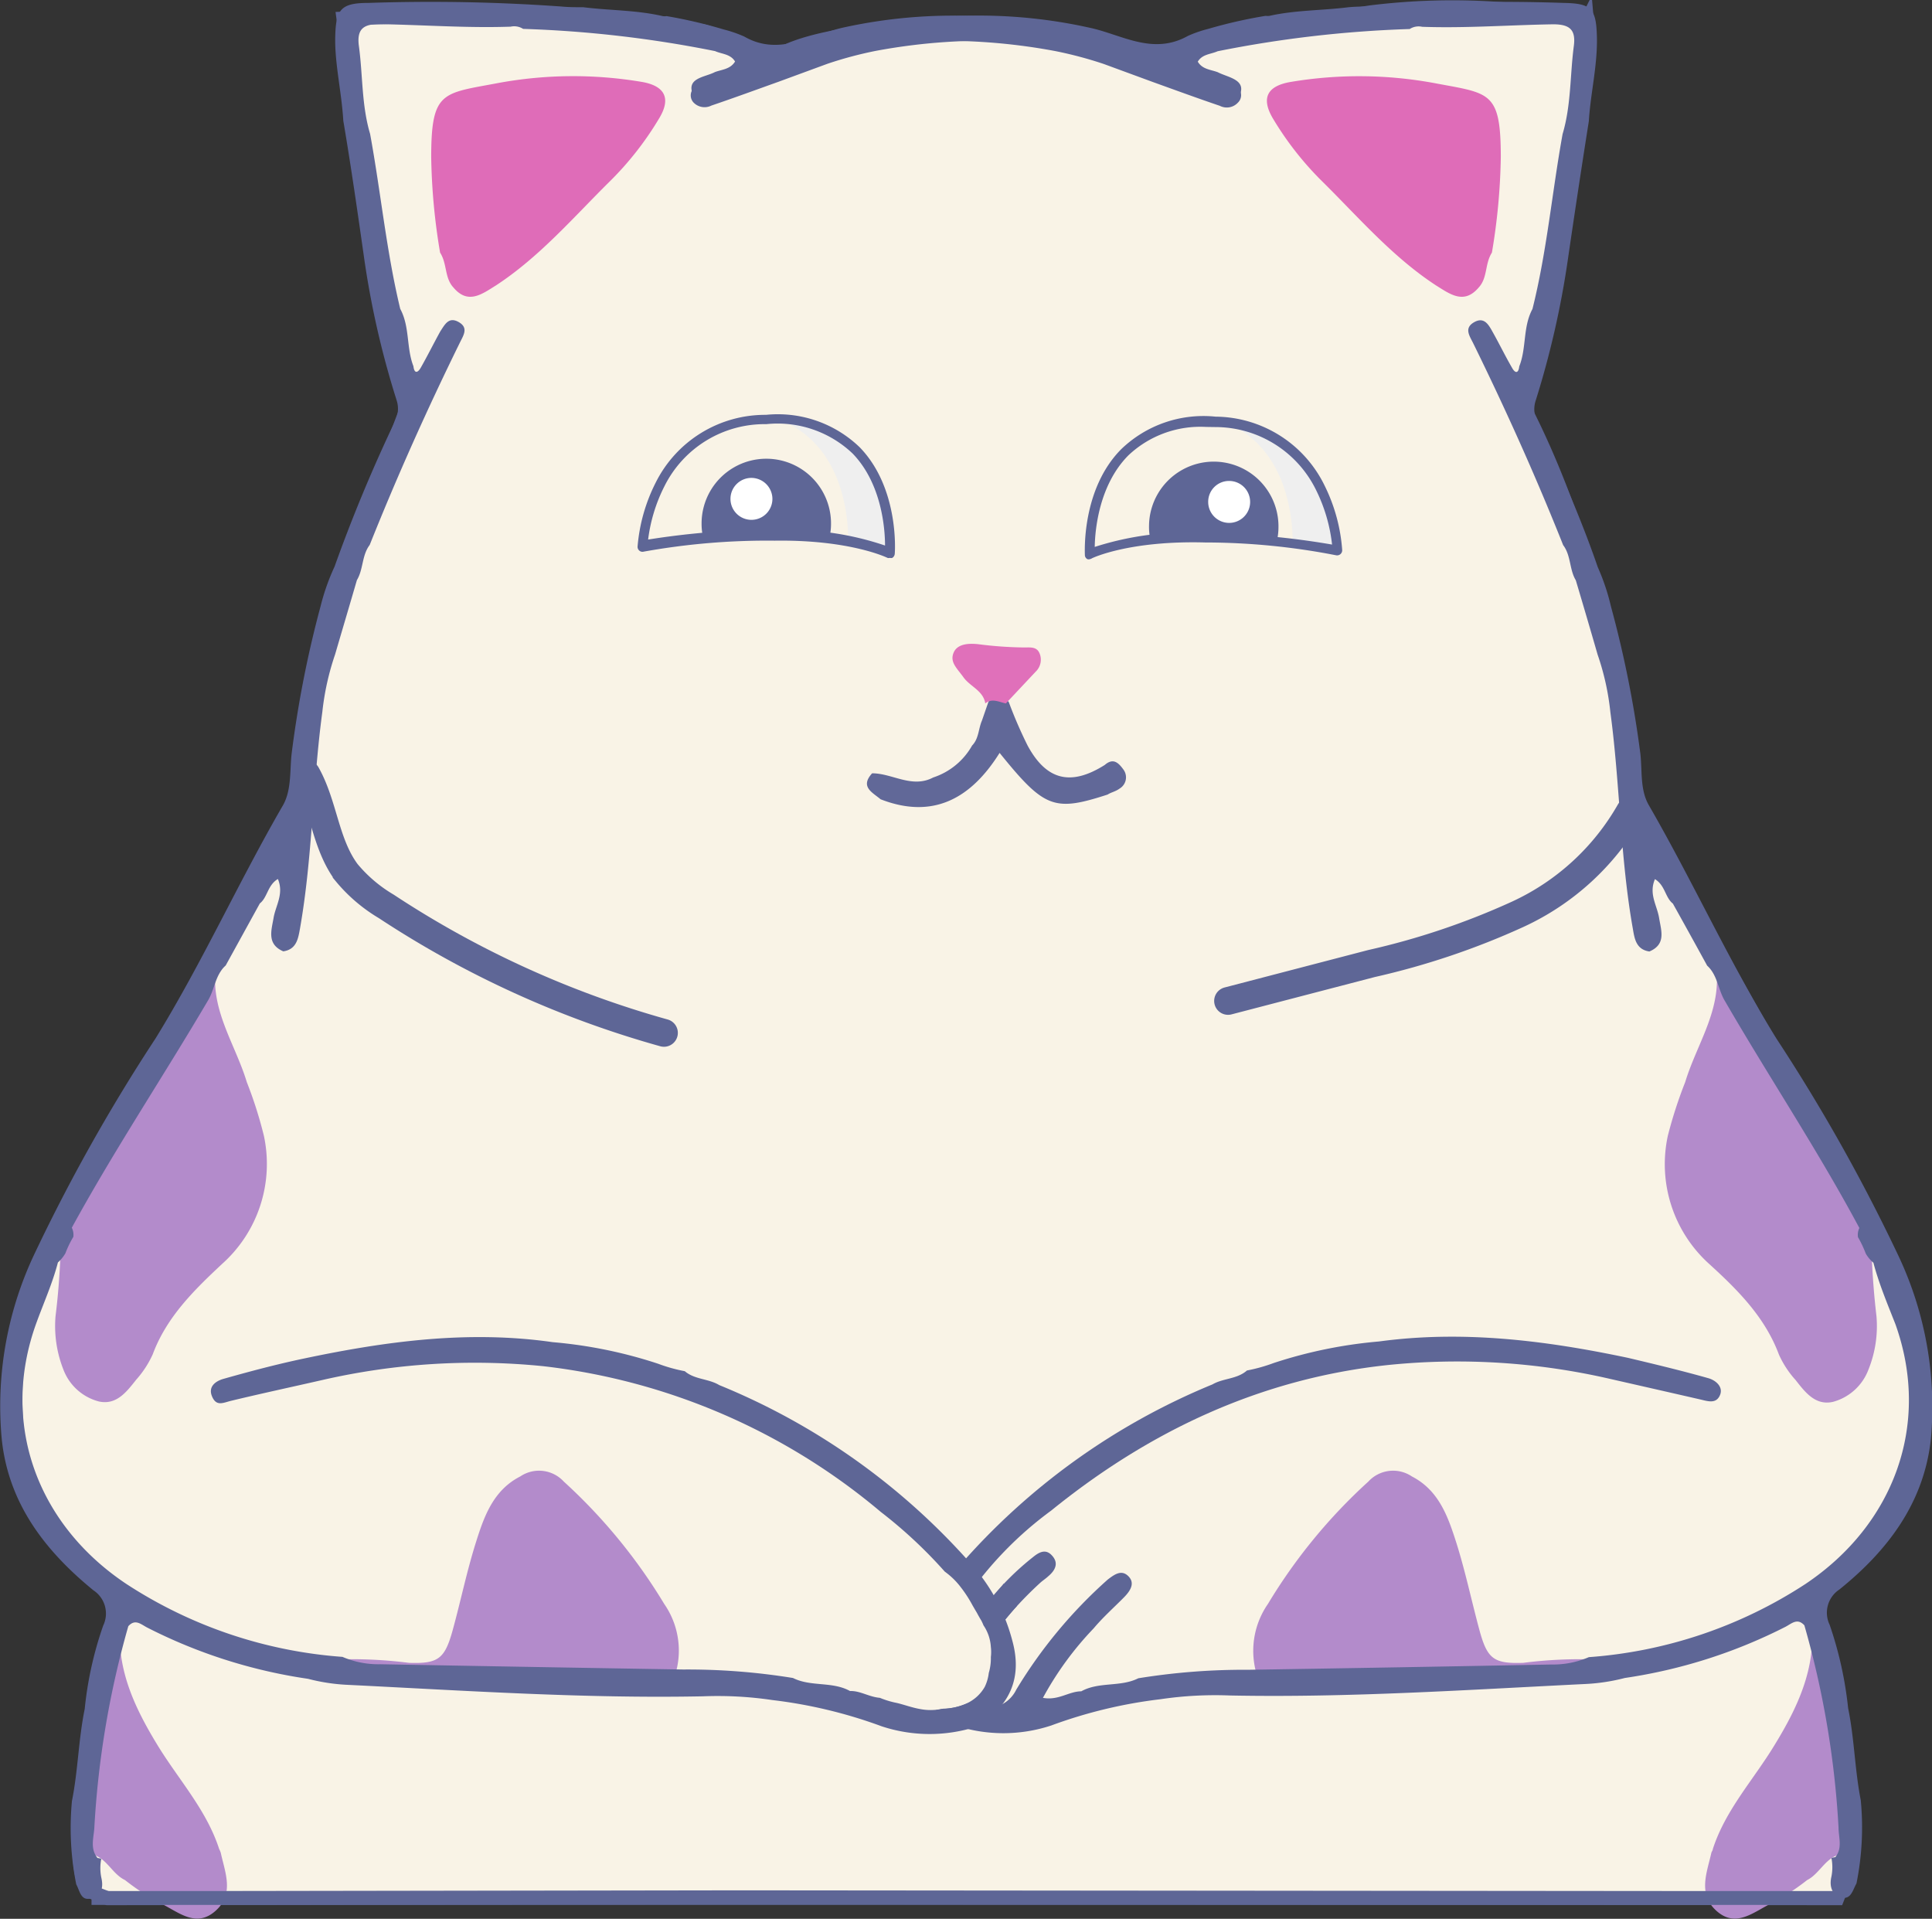 <svg xmlns="http://www.w3.org/2000/svg" viewBox="0 0 139.12 138.16"><rect x="0" y="0" width="139.12" height="138.16" fill="#333333" stroke="none"/><defs><style>.cls-1{fill:#f9f3e6;}.cls-1,.cls-11,.cls-7{stroke:#5e6696;stroke-miterlimit:10;}.cls-2{fill:#616898;}.cls-3{fill:#e070ba;}.cls-4{fill:#b38bcb;}.cls-5{fill:#df6cb8;}.cls-6{fill:#5e6696;}.cls-7,.cls-8{fill:none;}.cls-7{stroke-linecap:round;stroke-width:2px;}.cls-9{fill:#efefef;}.cls-10,.cls-11{fill:#fff;}</style></defs><g id="Capa_2" data-name="Capa 2"><g id="Gato-1"><path class="cls-1" d="M24.73,1.34s3.48,25.94,4.64,27.87c0,0-7.16,18.58-7.74,25.94S11,76.44,11,76.44,2.28,91.53,1.5,96s-1,13.93,5.42,17.61l1.87,1.55s-4.83,18.19-2.38,21l1.35.52,45.55-.07,79,.07a15.67,15.67,0,0,0,1.09-4.91c.07-2.45-3-16.58-3-16.58s6.78-5.68,7.36-9.09.51-11-.71-13.23-9.29-17.16-9.29-17.16l-10.2-18.2s-1.09-15-7.8-28.12c0,0,5-22.2,4.51-27.88A47.91,47.91,0,0,0,98.66.89C91.05,2.05,82.79,4.12,82.79,4.12A44.79,44.79,0,0,0,65.76,2c-9.61.64-10.45,2.64-10.45,2.64S51.76,2.44,50.6,2.24,36.08,1,35.18,1,24.73,1.34,24.73,1.34Z"/><path class="cls-2" d="M79.76,57.21c-3.85,1.25-4.55,1-7.78-3-2,3.2-4.72,4.84-8.57,3.34-.59-.5-1.5-.89-.61-1.87,1.47,0,2.87,1.11,4.4.3A5,5,0,0,0,70,53.68c.49-.5.45-1.21.71-1.8l.46-1.33c.48-.79,1-.57,1.47,0A31.58,31.58,0,0,0,74,53.69c1.36,2.51,3.12,2.92,5.55,1.39.62-.54,1-.15,1.36.35a.94.94,0,0,1-.29,1.35C80.32,57,80,57.05,79.76,57.21Z"/><path class="cls-3" d="M72.43,50.65c-.49-.1-1-.4-1.48,0-.15-.93-1.09-1.21-1.57-1.88s-1-1.09-.71-1.78,1.22-.67,1.82-.6a27.81,27.81,0,0,0,3.28.23c.41,0,.89-.07,1.09.43a1.19,1.19,0,0,1-.28,1.31Z"/><path class="cls-4" d="M134.47,88.15c-3-5.61-6.53-10.91-9.72-16.41-.47-.81-.51-1.82-1.25-2.49.66,3.23-1.29,5.81-2.15,8.66a32.13,32.13,0,0,0-1.25,3.86,9.67,9.67,0,0,0,3,9.26c2.05,1.87,4,3.82,5,6.51a7,7,0,0,0,1.2,1.83c.68.87,1.42,1.85,2.68,1.57a3.78,3.78,0,0,0,2.57-2.34,8.37,8.37,0,0,0,.57-3.84c-.17-1.44-.28-2.88-.34-4.33C134.88,89.64,134.05,89,134.47,88.15Z"/><path class="cls-5" d="M107.43,18.19a45,45,0,0,0,.64-6.86c0-4.8-.79-4.59-4.8-5.35A29.8,29.8,0,0,0,93,5.89C91.3,6.16,90.78,7,91.63,8.48a22.81,22.81,0,0,0,3.68,4.68c2.6,2.58,5,5.37,8.11,7.4,1,.62,2,1.39,3.06.14C107.13,20,106.91,19,107.43,18.19Z"/><path class="cls-4" d="M90.45,120.41c7.28-.13,14.55-.24,21.82-.38a6.54,6.54,0,0,0,2.72-.54,32.46,32.46,0,0,0-5.31.24c-2.13.07-2.59-.28-3.16-2.4s-1-4.17-1.64-6.21c-.6-1.88-1.25-3.8-3.21-4.81a2.42,2.42,0,0,0-3.14.37,39.25,39.25,0,0,0-7.23,8.81A5.92,5.92,0,0,0,90.45,120.41Z"/><path class="cls-4" d="M132.68,133.49c.54-.65.28-1.42.23-2.12a66,66,0,0,0-2.45-14.56c.31,3.3-1,6.1-2.66,8.81-1.5,2.49-3.54,4.67-4.46,7.51,0,.1-.09.19-.11.29-.33,1.46-1,3,.43,4.22s2.74-.08,4-.64a17.86,17.86,0,0,0,2.47-1.63C131.08,134.89,131.48,133.64,132.68,133.49Z"/><path class="cls-6" d="M75.75,112c-.46-.51-.94-.23-1.37.12a19.82,19.82,0,0,0-3.12,3.09l-.78,1h0c.08.14.16.29.25.43a3.73,3.73,0,0,1,.16.35l0,0a2.93,2.93,0,0,1,.43,1,26.22,26.22,0,0,1,3.56-4c.19-.18.42-.32.61-.5C76,113.06,76.25,112.54,75.75,112Z"/><path class="cls-6" d="M136.74,90.5a129,129,0,0,0-8.83-15.73c-3.36-5.45-6-11.29-9.19-16.81-.63-1.11-.46-2.45-.6-3.69A78.15,78.15,0,0,0,116,43.66a15.69,15.69,0,0,0-.95-2.83c-1.22-3.55-2.75-7-4.31-10.38a2,2,0,0,1-.15-1.63,64.76,64.76,0,0,0,2.29-10c.49-3.37,1-6.74,1.53-10.1.12-2,.63-4,.58-6.07S114.57.25,112.6.21A132.11,132.11,0,0,0,98.67.47c-.52,0-1,0-1.56.05-1.89.24-3.81.2-5.69.62a.86.86,0,0,1-.28,0A34.64,34.64,0,0,0,87,2.08a8.79,8.79,0,0,0-1.47.51C83,4,80.77,2.49,78.48,2A36.73,36.73,0,0,0,57.1,3.65L49.93,6.37a.75.75,0,0,0,0,1,1.1,1.1,0,0,0,1.3.23c1.62-.55,3.23-1.14,4.85-1.72l3.51-1.29a28,28,0,0,1,3.49-.93A43,43,0,0,1,73.42,3c4.63.26,8.88,1.89,13.1,3.6.2.08.39.17.59.23.74.23,1.7,1.11,2.17,0s-.86-1.25-1.59-1.63c-.5-.19-1.11-.2-1.44-.76.33-.55.94-.53,1.43-.75a83.49,83.49,0,0,1,13.83-1.6,1.18,1.18,0,0,1,.9-.16c3.15.11,6.29-.13,9.43-.18,1.18,0,1.64.38,1.49,1.55-.28,2.11-.19,4.27-.81,6.35-.76,4.19-1.13,8.45-2.17,12.6-.7,1.29-.42,2.8-.95,4.13-.06.52-.29.51-.51.12-.5-.86-.93-1.75-1.42-2.62-.28-.5-.6-1.09-1.32-.68s-.36.94-.09,1.47c2.35,4.78,4.53,9.63,6.5,14.58.57.75.44,1.75.91,2.53q.8,2.68,1.57,5.35a18.45,18.45,0,0,1,.92,4.15c.7,5.19.7,10.44,1.62,15.6.12.72.24,1.49,1.19,1.63,1.22-.52.85-1.49.7-2.41s-.76-1.73-.3-2.8c.74.45.73,1.32,1.29,1.76q1.25,2.24,2.47,4.47h0c.73.66.78,1.67,1.24,2.48,3.19,5.51,6.72,10.8,9.72,16.41a1.12,1.12,0,0,0-.1.66,8,8,0,0,1,.56,1.18,2.48,2.48,0,0,0,.55.66h0c.4,1.51,1,2.94,1.58,4.41,2.59,7.22-.1,14.47-6.5,18.74a32.83,32.83,0,0,1-15.57,5.25h0a6.54,6.54,0,0,1-2.72.53q-10.9.21-21.81.38a47.66,47.66,0,0,0-7.91.61c-1.29.65-2.83.23-4.11.94-.89,0-1.65.68-2.76.47a23.2,23.2,0,0,1,3.65-5c.67-.8,1.46-1.5,2.19-2.24.43-.44.82-1,.32-1.51s-1-.14-1.49.23a34.32,34.32,0,0,0-6.59,7.93,2.36,2.36,0,0,1-3,1.16,2.28,2.28,0,0,1-.49-.19l0,0a4.52,4.52,0,0,1-1.77.4,3,3,0,0,1-.51.09,7.24,7.24,0,0,0,1.39,1.12,11,11,0,0,0,6.9,0,34.27,34.27,0,0,1,7.86-1.89,26.84,26.84,0,0,1,5-.27c8.57.17,17.11-.41,25.66-.83a13.86,13.86,0,0,0,2.78-.43,37.44,37.44,0,0,0,11.56-3.68c.45-.23.86-.67,1.37-.11h0a66,66,0,0,1,2.46,14.56c0,.7.3,1.47-.23,2.13a2.3,2.3,0,0,0-.28.06,3.5,3.5,0,0,1,0,1.33c-.16.67,0,1.32.71,1.51s.83-.57,1.09-1a20.34,20.34,0,0,0,.31-6c-.43-2.19-.46-4.44-.91-6.63a27,27,0,0,0-1.33-6,2,2,0,0,1,.7-2.54c3.48-2.8,6.1-6.25,6.59-10.85A25.48,25.48,0,0,0,136.74,90.5Z"/><path class="cls-6" d="M123,99.23c-1.91-.54-3.83-1-5.77-1.46-5.92-1.25-11.87-2-17.93-1.18a33.36,33.36,0,0,0-7.58,1.55l0,0a12,12,0,0,1-1.93.54c-.71.63-1.71.55-2.48,1A48.67,48.67,0,0,0,69,112.85c-.16.19-.31.4-.46.6A6.88,6.88,0,0,1,69,114a10.2,10.2,0,0,1,.69.9,26.28,26.28,0,0,1,6-6.13C82.81,103,90.83,99.24,100,98.28a49,49,0,0,1,15.92,1c2.2.5,4.4,1,6.58,1.5.56.14,1.09.28,1.35-.32S123.55,99.38,123,99.23Z"/><path class="cls-4" d="M4.65,88.15c3-5.61,6.54-10.91,9.72-16.41.47-.81.52-1.82,1.25-2.49-.66,3.23,1.29,5.81,2.15,8.66A30.44,30.44,0,0,1,19,81.77,9.65,9.65,0,0,1,16,91c-2,1.87-4,3.82-5,6.51a7.19,7.19,0,0,1-1.19,1.83c-.69.87-1.42,1.85-2.69,1.57A3.74,3.74,0,0,1,4.56,98.6,8.51,8.51,0,0,1,4,94.76c.18-1.44.29-2.88.35-4.33C4.25,89.64,5.08,89,4.65,88.15Z"/><path class="cls-5" d="M31.69,18.19a45,45,0,0,1-.64-6.86c0-4.8.8-4.59,4.81-5.35a29.74,29.74,0,0,1,10.31-.09c1.66.27,2.18,1.14,1.32,2.59a22.81,22.81,0,0,1-3.68,4.68c-2.6,2.58-5,5.37-8.11,7.4-1,.62-2,1.39-3.05.14C32,20,32.21,19,31.69,18.19Z"/><path class="cls-4" d="M48.67,120.41c-7.27-.13-14.54-.24-21.82-.38a6.58,6.58,0,0,1-2.72-.54,32.58,32.58,0,0,1,5.32.24c2.12.07,2.58-.28,3.16-2.4s1-4.17,1.64-6.21c.59-1.88,1.24-3.8,3.21-4.81a2.42,2.42,0,0,1,3.14.37,39.53,39.53,0,0,1,7.23,8.81A5.88,5.88,0,0,1,48.67,120.41Z"/><path class="cls-4" d="M6.44,133.49c-.53-.65-.28-1.42-.23-2.12a66,66,0,0,1,2.46-14.56c-.32,3.3,1,6.1,2.65,8.81,1.51,2.49,3.54,4.67,4.46,7.51a1.78,1.78,0,0,1,.12.29c.32,1.46,1,3-.44,4.22s-2.73-.08-4-.64A18,18,0,0,1,9,135.37C8,134.89,7.65,133.64,6.44,133.49Z"/><path class="cls-6" d="M89.19,6.37,82,3.65A36.74,36.74,0,0,0,60.65,2c-2.3.53-4.56,2.07-7.06.63a9.23,9.23,0,0,0-1.48-.51A34.21,34.21,0,0,0,48,1.16a.88.88,0,0,1-.28,0C45.83.72,43.91.76,42,.52c-.53,0-1.05,0-1.57-.05A132,132,0,0,0,26.53.21c-2,0-2.34.48-2.39,2.41s.46,4,.58,6.07c.57,3.36,1.05,6.73,1.53,10.1a63.66,63.66,0,0,0,2.3,10,2,2,0,0,1-.15,1.63,111.78,111.78,0,0,0-4.31,10.38,15.73,15.73,0,0,0-1,2.83A78.12,78.12,0,0,0,21,54.27c-.14,1.24,0,2.58-.61,3.69-3.2,5.52-5.83,11.36-9.19,16.81A129,129,0,0,0,2.38,90.5,25.58,25.58,0,0,0,.13,103.66c.49,4.6,3.11,8,6.6,10.85a2,2,0,0,1,.7,2.54,25.93,25.93,0,0,0-1.33,6c-.45,2.19-.48,4.44-.92,6.63a20.69,20.69,0,0,0,.31,6c.26.46.32,1.24,1.1,1s.86-.84.7-1.51a3.5,3.5,0,0,1,0-1.33,2.14,2.14,0,0,0-.27-.06c-.54-.66-.28-1.43-.23-2.13a66,66,0,0,1,2.45-14.56h0c.51-.56.92-.12,1.38.11a37.27,37.27,0,0,0,11.56,3.68,13.76,13.76,0,0,0,2.77.43c8.55.42,17.09,1,25.67.83a26.78,26.78,0,0,1,5,.27,34.35,34.35,0,0,1,7.87,1.89,11,11,0,0,0,6.9,0c2.29-1.45,3.25-3.44,2.51-6.15a13.32,13.32,0,0,0-2.72-5.25A48.71,48.71,0,0,0,51.79,99.73c-.78-.47-1.77-.39-2.48-1a11.49,11.49,0,0,1-1.93-.54v0a33.14,33.14,0,0,0-7.58-1.55c-6.06-.87-12-.07-17.92,1.18-1.95.41-3.87.92-5.78,1.46-.54.15-1.14.54-.83,1.27s.78.46,1.34.32c2.19-.53,4.39-1,6.58-1.5a49.11,49.11,0,0,1,15.93-1,45.79,45.79,0,0,1,24.3,10.49,33.55,33.55,0,0,1,4.61,4.3,5.47,5.47,0,0,1,1,.93,9.37,9.37,0,0,1,1,1.5l.18.31c.07.12.14.23.2.35v0c.08.14.16.29.25.43a3.73,3.73,0,0,1,.16.35l0,0a3.1,3.1,0,0,1,.53,1.56,2.91,2.91,0,0,1,0,.72,3.71,3.71,0,0,1-.15,1.15,3.12,3.12,0,0,1-.29,1,2.88,2.88,0,0,1-1.3,1.19,4.58,4.58,0,0,1-1.81.4,4,4,0,0,1-1.58,0c-.56-.1-1.09-.3-1.63-.43a6.47,6.47,0,0,1-1.23-.37c-.8-.07-1.43-.52-2.15-.49-1.28-.71-2.82-.29-4.11-.94a47.45,47.45,0,0,0-7.9-.61q-10.92-.18-21.82-.38a6.54,6.54,0,0,1-2.72-.53h0a32.79,32.79,0,0,1-15.56-5.25c-6.41-4.27-9.1-11.52-6.5-18.74.53-1.47,1.18-2.9,1.57-4.41h0a2.65,2.65,0,0,0,.54-.66,7.13,7.13,0,0,1,.57-1.18,1.13,1.13,0,0,0-.11-.66C8.23,82.8,11.76,77.51,15,72c.47-.81.51-1.82,1.25-2.48h0l2.46-4.47c.56-.44.55-1.31,1.3-1.76.45,1.07-.16,1.91-.31,2.8s-.51,1.89.7,2.41c.95-.14,1.07-.91,1.2-1.63.91-5.16.91-10.41,1.61-15.6a19,19,0,0,1,.92-4.15c.52-1.78,1.05-3.56,1.57-5.35.47-.78.35-1.78.92-2.53,2-5,4.15-9.8,6.5-14.58.26-.53.63-1.06-.09-1.47s-1,.18-1.33.68c-.48.87-.92,1.76-1.41,2.62-.23.39-.46.4-.52-.12-.52-1.33-.25-2.84-.95-4.13-1-4.15-1.4-8.41-2.17-12.6-.62-2.08-.52-4.24-.81-6.35-.15-1.17.31-1.57,1.49-1.55,3.15.05,6.29.29,9.44.18a1.2,1.2,0,0,1,.9.16,83.37,83.37,0,0,1,13.82,1.6c.49.22,1.11.2,1.44.75-.34.56-.94.57-1.45.76-.72.38-2.09.41-1.58,1.63s1.43.24,2.17,0c.2-.06.38-.15.58-.23C56.83,4.89,61.08,3.26,65.7,3A43.09,43.09,0,0,1,76,3.68a28.51,28.51,0,0,1,3.49.93L83,5.9c1.61.58,3.22,1.17,4.84,1.72a1.09,1.09,0,0,0,1.3-.23A.74.74,0,0,0,89.19,6.37Z"/><path class="cls-6" d="M71.05,115.48a4.94,4.94,0,0,0,.87,1.65.41.41,0,0,0,0,.08l.18-.25c.09-.09.81-1,1.11-1.3a13.86,13.86,0,0,0-.93-1.64C72,114.41,71.47,115,71.05,115.48Z"/><path class="cls-7" d="M22.07,55.75c1.25,2.23,1.34,5,2.89,7.08a10.94,10.94,0,0,0,2.85,2.43,71,71,0,0,0,20,9.11"/><path class="cls-7" d="M117.37,58.42a17.92,17.92,0,0,1-8.08,7.41,53.79,53.79,0,0,1-10.54,3.55L88.43,72.07"/><path class="cls-8" d="M96.29,39.66S96,30.83,87.51,30.4c-9.63-.49-9,9.51-9,9.51s2.66-1.33,8.31-1.18A50,50,0,0,1,96.29,39.66Z"/><path class="cls-8" d="M46.27,39.33s.4-8.82,8.9-9.14c9.63-.37,8.91,9.62,8.91,9.62s-2.65-1.36-8.31-1.28A49.61,49.61,0,0,0,46.27,39.33Z"/><path class="cls-9" d="M88,30.33c4.83,1.76,5.09,7.3,5.08,8.75a12.2,12.2,0,0,1,3,.88S96.78,30.54,88,30.33Z"/><path class="cls-9" d="M56,30.18c4.83,1.76,5.09,7.31,5.07,8.75a12.2,12.2,0,0,1,3,.88S64.76,30.4,56,30.18Z"/><path class="cls-6" d="M64.08,40.17a.33.33,0,0,1-.17,0s-2.66-1.32-8.13-1.24a50.15,50.15,0,0,0-9.43.79.34.34,0,0,1-.31-.07.36.36,0,0,1-.13-.29,12.42,12.42,0,0,1,1.3-4.6,8.81,8.81,0,0,1,7.95-4.89,8.49,8.49,0,0,1,6.75,2.34c2.83,2.92,2.54,7.48,2.52,7.67a.38.38,0,0,1-.18.29A.33.33,0,0,1,64.08,40.17Zm-7.82-2a21.21,21.21,0,0,1,7.47,1.11c0-1.24-.25-4.47-2.33-6.62a7.84,7.84,0,0,0-6.22-2.12A8.06,8.06,0,0,0,47.85,35a11.67,11.67,0,0,0-1.18,3.85,56.65,56.65,0,0,1,9.1-.71Z"/><path class="cls-6" d="M59.84,37.69a4.66,4.66,0,0,0-9.32,0,4.42,4.42,0,0,0,.13,1.1c1.37-.11,3.07-.2,5.12-.23a29.87,29.87,0,0,1,3.94.2A4.18,4.18,0,0,0,59.84,37.69Z"/><path class="cls-10" d="M55.62,35.91a1.51,1.51,0,1,1-1.51-1.5A1.52,1.52,0,0,1,55.62,35.91Z"/><path class="cls-6" d="M78.48,40.26a.27.27,0,0,1-.18,0,.34.34,0,0,1-.18-.28c0-.2-.25-4.75,2.62-7.64A8.53,8.53,0,0,1,87.53,30a8.81,8.81,0,0,1,7.87,5,12.42,12.42,0,0,1,1.25,4.62.37.37,0,0,1-.14.29.37.37,0,0,1-.31.07,49.22,49.22,0,0,0-9.42-.92c-5.47-.15-8.12,1.12-8.15,1.14A.4.4,0,0,1,78.48,40.26Zm8.36-9.52a7.55,7.55,0,0,0-5.59,2.05c-2.11,2.13-2.4,5.35-2.42,6.59a21.74,21.74,0,0,1,8-1,57.49,57.49,0,0,1,9.09.83,11.72,11.72,0,0,0-1.13-3.88,8.08,8.08,0,0,0-7.27-4.58Z"/><path class="cls-6" d="M82.74,37.84a4.66,4.66,0,0,1,9.32.12,4.42,4.42,0,0,1-.14,1.1c-1.38-.12-3.08-.24-5.13-.29a27.83,27.83,0,0,0-3.94.14A4.18,4.18,0,0,1,82.74,37.84Z"/><path class="cls-10" d="M87,36.12a1.51,1.51,0,1,0,1.52-1.49A1.5,1.5,0,0,0,87,36.12Z"/><line class="cls-11" x1="6.59" y1="136.66" x2="132.54" y2="136.66"/></g></g></svg>